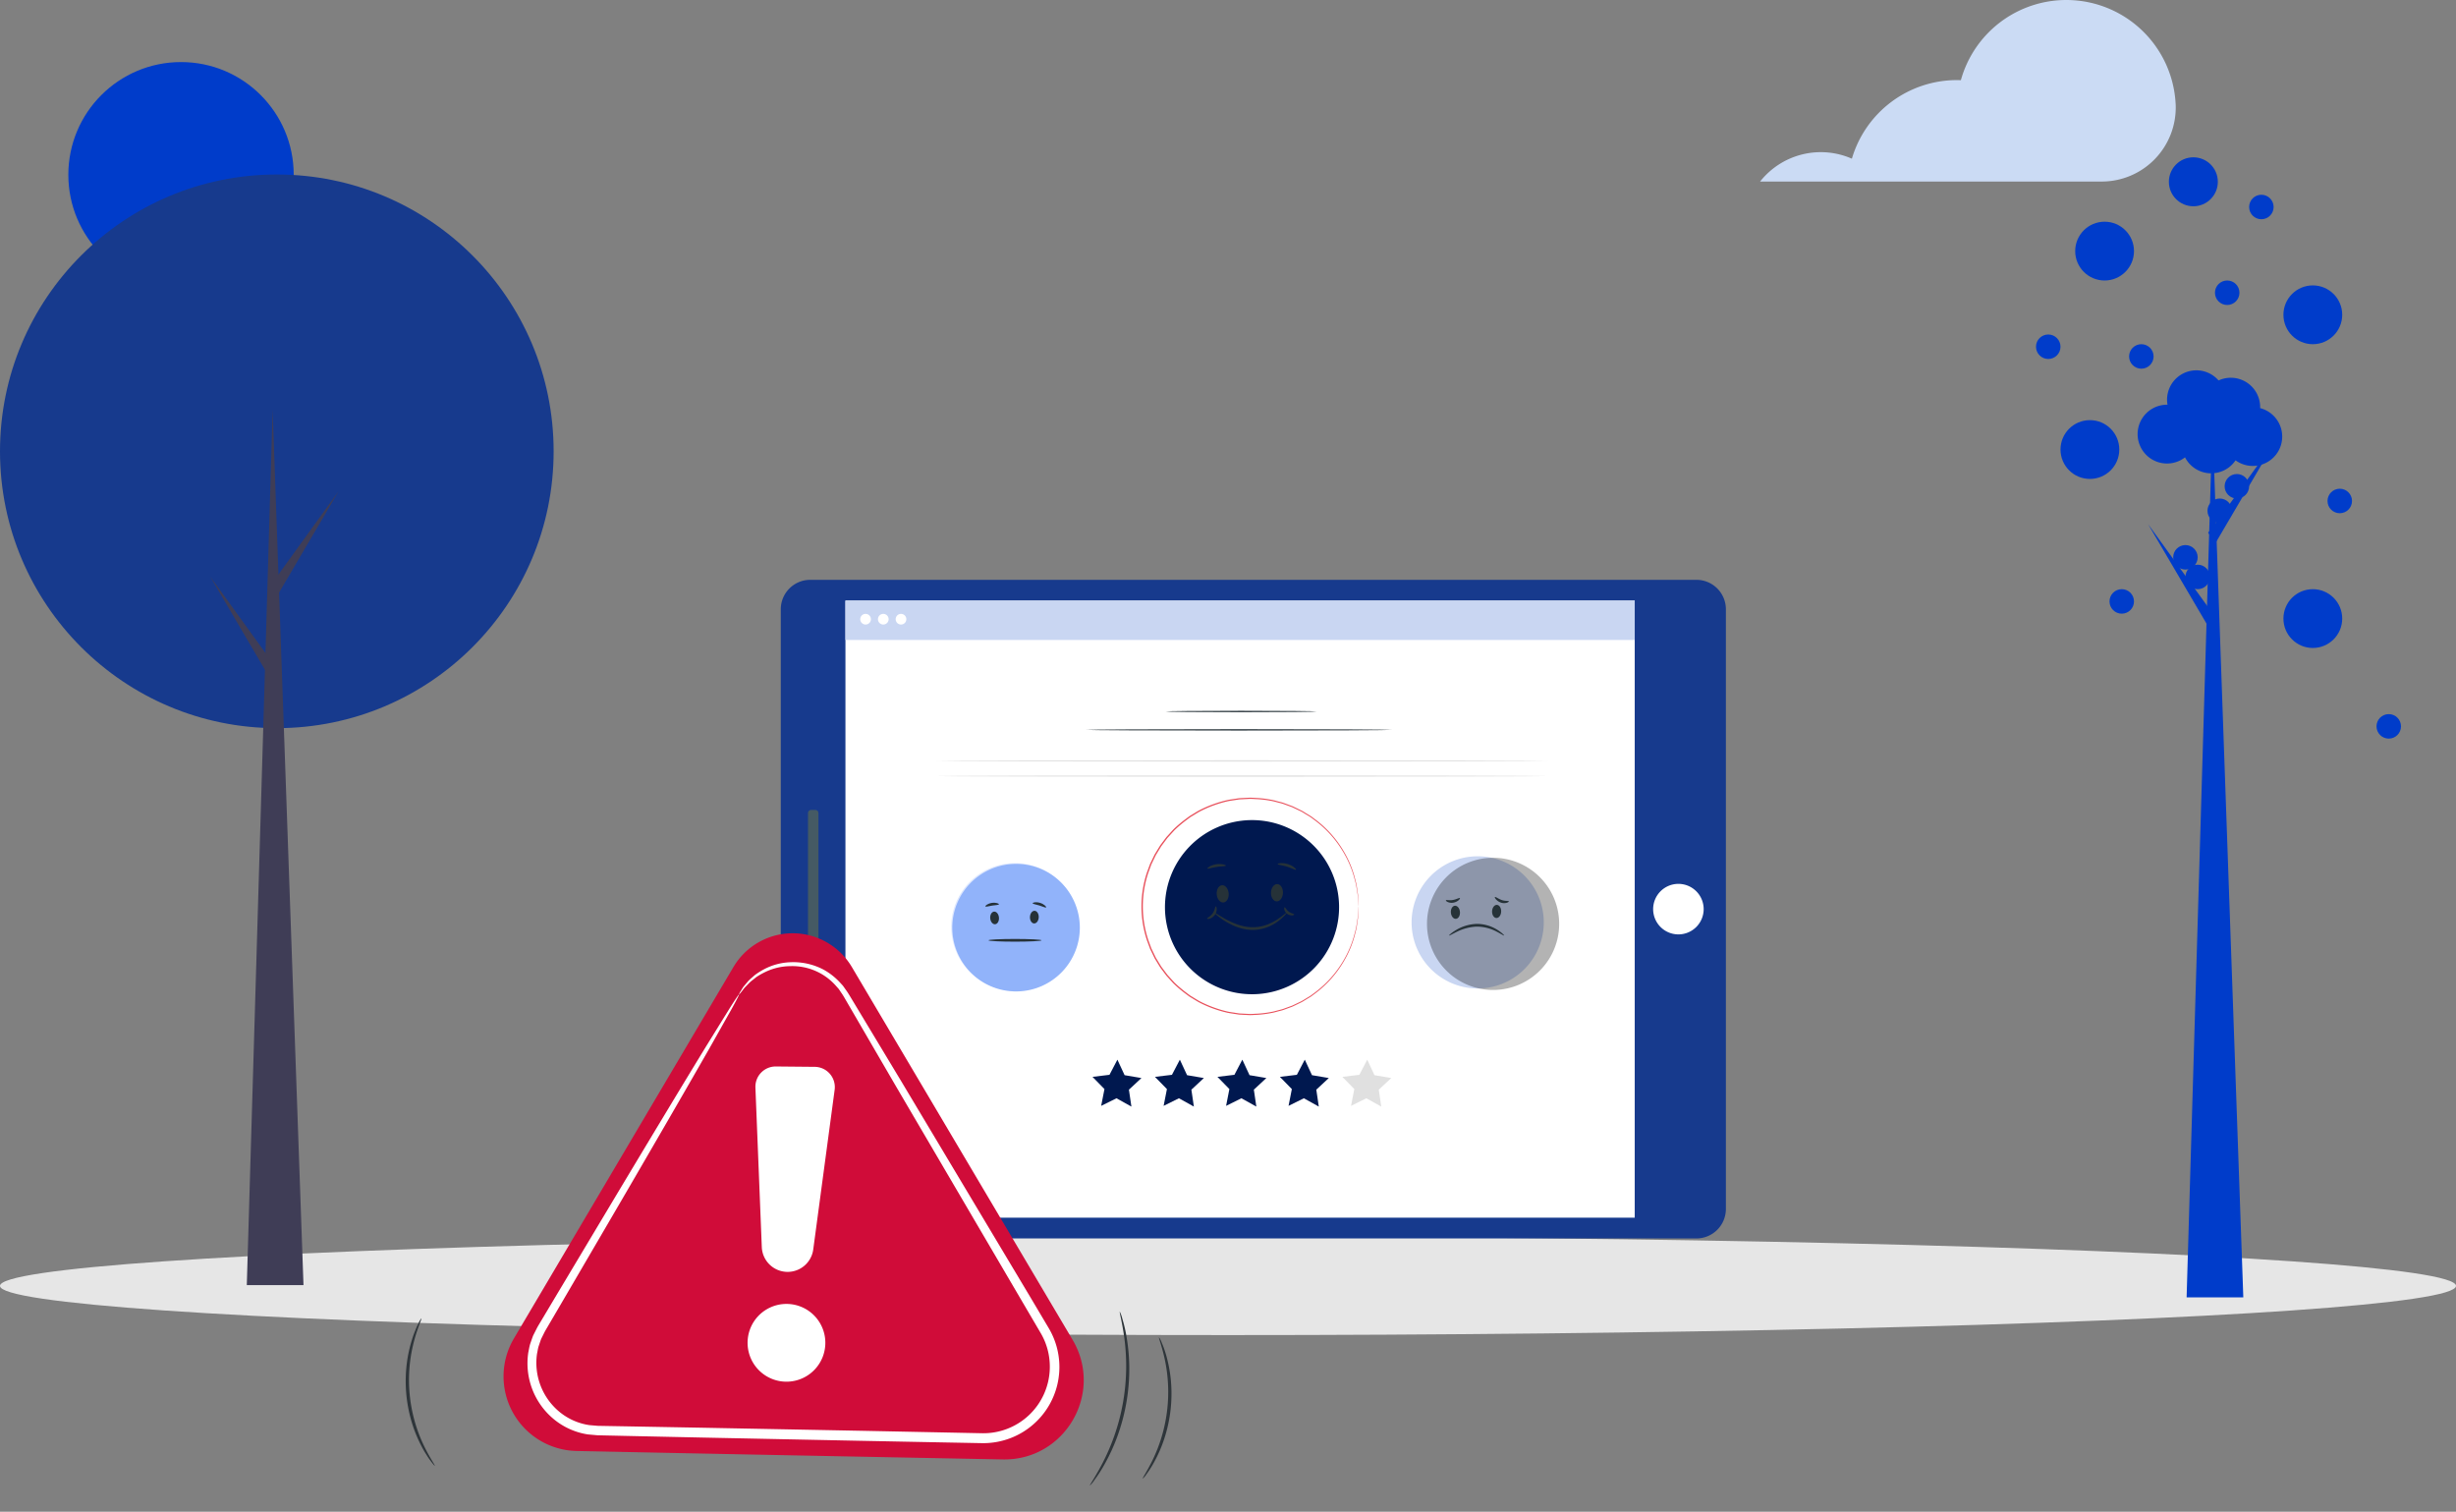 <svg xmlns="http://www.w3.org/2000/svg" xmlns:xlink="http://www.w3.org/1999/xlink" width="962.539" height="592.429" viewBox="0 0 962.539 592.429">
  <rect x="0" y="0" width="962.539" height="592.429" fill="#808080" stroke="none"/>
  <defs>
    <clipPath id="clip-path">
      <rect id="Rectangle_2844" data-name="Rectangle 2844" width="370.402" height="258.104" fill="none"/>
    </clipPath>
    <clipPath id="clip-path-3">
      <rect id="Rectangle_2840" data-name="Rectangle 2840" width="49.982" height="49.981" transform="translate(67.219 111.329)" fill="#91b3fa"/>
    </clipPath>
    <clipPath id="clip-path-4">
      <rect id="Rectangle_2841" data-name="Rectangle 2841" width="51.807" height="51.807" transform="translate(247.218 108.343)" fill="none"/>
    </clipPath>
    <clipPath id="clip-path-5">
      <rect id="Rectangle_2558" data-name="Rectangle 2558" width="207.539" height="193.697" transform="translate(100.363 255.44)" fill="none"/>
    </clipPath>
    <clipPath id="clip-path-6">
      <rect id="Rectangle_2557" data-name="Rectangle 2557" width="207.525" height="193.693" transform="translate(100.363 255.444)" fill="none"/>
    </clipPath>
    <clipPath id="clip-path-7">
      <rect id="Rectangle_2560" data-name="Rectangle 2560" width="31.033" height="81.181" transform="translate(175.979 295.271)" fill="#fff"/>
    </clipPath>
    <clipPath id="clip-path-8">
      <rect id="Rectangle_2559" data-name="Rectangle 2559" width="31.032" height="81.179" transform="translate(175.979 295.271)" fill="#fff"/>
    </clipPath>
    <clipPath id="clip-path-9">
      <rect id="Rectangle_2562" data-name="Rectangle 2562" width="30.484" height="30.484" transform="translate(185.11 388.774)" fill="#fff"/>
    </clipPath>
    <clipPath id="clip-path-10">
      <rect id="Rectangle_2561" data-name="Rectangle 2561" width="30.482" height="30.482" transform="translate(185.112 388.774)" fill="#fff"/>
    </clipPath>
  </defs>
  <g id="Group_5483" data-name="Group 5483" transform="translate(-59 -700.77)">
    <g id="Group_5468" data-name="Group 5468" transform="translate(-185.998 -712.125)">
      <g id="Group_2479" data-name="Group 2479" transform="translate(244.998 1412.895)">
        <g id="Group_906" data-name="Group 906" transform="translate(0 0)">
          <circle id="Ellipse_96" data-name="Ellipse 96" cx="44.163" cy="44.163" r="44.163" transform="translate(26.782 24.323)" fill="#003cca"/>
          <ellipse id="Ellipse_97" data-name="Ellipse 97" cx="481.27" cy="19.281" rx="481.27" ry="19.281" transform="translate(0 484.645)" fill="#e6e6e6"/>
          <circle id="Ellipse_98" data-name="Ellipse 98" cx="108.487" cy="108.487" r="108.487" transform="translate(0 68.38)" fill="#173a8d"/>
          <path id="Path_643" data-name="Path 643" d="M122.968,510.307H100.747L110.877,167.2Z" transform="translate(-4.024 -6.673)" fill="#3f3d56"/>
          <path id="Path_644" data-name="Path 644" d="M113.218,233.56l23.855-33-24.181,41.172-2.614-4.575Z" transform="translate(-4.405 -8.006)" fill="#3f3d56"/>
          <path id="Path_645" data-name="Path 645" d="M109.625,268.277l-23.854-33,24.181,41.172,2.614-4.575Z" transform="translate(-3.426 -9.392)" fill="#3f3d56"/>
          <path id="Path_646" data-name="Path 646" d="M826.581,510.683h-22.22L814.49,167.577Z" transform="translate(52.601 -2.27)" fill="#003cca"/>
          <path id="Path_647" data-name="Path 647" d="M816.831,233.936l23.855-33-24.181,41.172-2.615-4.575Z" transform="translate(51.517 -28.84)" fill="#003cca"/>
          <path id="Path_648" data-name="Path 648" d="M813.238,268.653l-23.854-33,24.181,41.172,2.614-4.575Z" transform="translate(52.496 -30.227)" fill="#003cca"/>
          <path id="Path_662" data-name="Path 662" d="M1035.038,220.066a42.892,42.892,0,0,0-84.155-9.043c-.52-.019-1.039-.04-1.563-.04a42.9,42.9,0,0,0-41.152,30.8,30.314,30.314,0,0,0-35.971,8.955h133.8a29.012,29.012,0,0,0,29.077-30.039Q1035.056,220.383,1035.038,220.066Z" transform="translate(-182.39 -179.594)" fill="#cbdbf4"/>
          <circle id="Ellipse_107" data-name="Ellipse 107" cx="11.521" cy="11.521" r="11.521" transform="translate(813.298 86.883)" fill="#003cca"/>
          <circle id="Ellipse_108" data-name="Ellipse 108" cx="9.593" cy="9.593" r="9.593" transform="translate(850.012 61.648)" fill="#003cca"/>
          <circle id="Ellipse_109" data-name="Ellipse 109" cx="11.521" cy="11.521" r="11.521" transform="translate(894.904 111.844)" fill="#003cca"/>
          <circle id="Ellipse_110" data-name="Ellipse 110" cx="11.521" cy="11.521" r="11.521" transform="translate(807.538 164.647)" fill="#003cca"/>
          <circle id="Ellipse_111" data-name="Ellipse 111" cx="11.521" cy="11.521" r="11.521" transform="translate(894.904 230.892)" fill="#003cca"/>
          <path id="Path_663" data-name="Path 663" d="M989.29,684.549c0-.125.019-.247.019-.373A11.5,11.5,0,0,0,973,673.707a11.49,11.49,0,0,0-20,9.518c-.059,0-.115-.008-.174-.008a11.521,11.521,0,1,0,7.041,20.625,11.515,11.515,0,0,0,19.8,1.168,11.511,11.511,0,1,0,9.624-20.46Z" transform="translate(-103.524 -524.612)" fill="#003cca"/>
          <circle id="Ellipse_112" data-name="Ellipse 112" cx="4.8" cy="4.8" r="4.8" transform="translate(912.185 191.529)" fill="#003cca"/>
          <circle id="Ellipse_113" data-name="Ellipse 113" cx="4.8" cy="4.8" r="4.8" transform="translate(881.463 76.322)" fill="#003cca"/>
          <circle id="Ellipse_114" data-name="Ellipse 114" cx="4.8" cy="4.8" r="4.8" transform="translate(865.142 195.369)" fill="#003cca"/>
          <circle id="Ellipse_115" data-name="Ellipse 115" cx="4.8" cy="4.8" r="4.8" transform="translate(868.07 109.922)" fill="#003cca"/>
          <circle id="Ellipse_116" data-name="Ellipse 116" cx="4.8" cy="4.8" r="4.8" transform="translate(871.862 185.769)" fill="#003cca"/>
          <circle id="Ellipse_117" data-name="Ellipse 117" cx="4.8" cy="4.8" r="4.8" transform="translate(797.936 131.083)" fill="#003cca"/>
          <circle id="Ellipse_118" data-name="Ellipse 118" cx="4.8" cy="4.8" r="4.8" transform="translate(931.386 279.855)" fill="#003cca"/>
          <circle id="Ellipse_119" data-name="Ellipse 119" cx="4.8" cy="4.8" r="4.8" transform="translate(826.741 230.892)" fill="#003cca"/>
          <circle id="Ellipse_120" data-name="Ellipse 120" cx="4.8" cy="4.8" r="4.8" transform="translate(834.42 134.886)" fill="#003cca"/>
          <circle id="Ellipse_121" data-name="Ellipse 121" cx="4.8" cy="4.8" r="4.8" transform="translate(856.501 221.291)" fill="#003cca"/>
          <circle id="Ellipse_122" data-name="Ellipse 122" cx="4.8" cy="4.8" r="4.8" transform="translate(851.701 213.61)" fill="#003cca"/>
        </g>
      </g>
    </g>
    <g id="Group_5478" data-name="Group 5478" transform="translate(365 928)">
      <g id="Group_5477" data-name="Group 5477" clip-path="url(#clip-path)">
        <g id="Group_5476" data-name="Group 5476">
          <g id="Group_5475" data-name="Group 5475" clip-path="url(#clip-path)">
            <path id="Path_8570" data-name="Path 8570" d="M370.4,11.549V246.555A11.549,11.549,0,0,1,358.853,258.1H11.549A11.549,11.549,0,0,1,0,246.555V11.549A11.549,11.549,0,0,1,11.549,0h347.3A11.55,11.55,0,0,1,370.4,11.549" fill="#173a8d"/>
            <rect id="Rectangle_2839" data-name="Rectangle 2839" width="309.33" height="241.826" transform="translate(25.341 8.139)" fill="#fff"/>
            <path id="Path_8571" data-name="Path 8571" d="M351.789,119.148a9.9,9.9,0,1,1-9.9,9.9,9.9,9.9,0,0,1,9.9-9.9" fill="#fff"/>
            <path id="Path_8572" data-name="Path 8572" d="M14.759,91.4v75.307a1.215,1.215,0,0,1-1.215,1.215H11.883a1.216,1.216,0,0,1-1.216-1.215V91.4a1.216,1.216,0,0,1,1.216-1.215h1.661A1.215,1.215,0,0,1,14.759,91.4" fill="#455a64"/>
            <path id="Path_8573" data-name="Path 8573" d="M117.195,135.8a24.99,24.99,0,1,1-25.5-24.47,24.991,24.991,0,0,1,25.5,24.47" fill="#91b3fa"/>
            <g id="Group_5471" data-name="Group 5471" transform="translate(-17.413 -62.311)" opacity="0.3">
              <g id="Group_5470" data-name="Group 5470">
                <g id="Group_5469" data-name="Group 5469" transform="translate(17 62)" clip-path="url(#clip-path-3)">
                  <path id="Path_8574" data-name="Path 8574" d="M117.195,135.8a24.99,24.99,0,1,1-25.5-24.47,24.991,24.991,0,0,1,25.5,24.47" fill="#91b3fa"/>
                </g>
              </g>
            </g>
            <path id="Path_8575" data-name="Path 8575" d="M83.588,130.023c.947-.078,1.806.967,1.919,2.334S84.943,134.9,84,134.974s-1.806-.968-1.919-2.334.564-2.539,1.511-2.617" fill="#263238"/>
            <path id="Path_8576" data-name="Path 8576" d="M99.476,129.7c-.95-.039-1.764,1.04-1.821,2.411s.668,2.513,1.618,2.552,1.765-1.041,1.821-2.412-.668-2.513-1.618-2.551" fill="#263238"/>
            <path id="Path_8577" data-name="Path 8577" d="M102.2,141.269c0,.294-4.658.533-10.4.533s-10.4-.239-10.4-.533,4.658-.533,10.4-.533,10.4.239,10.4.533" fill="#263238"/>
            <path id="Path_8578" data-name="Path 8578" d="M85.5,127.152c-.061.3-1.246.286-2.636.514-1.394.207-2.519.579-2.668.315-.153-.241.892-1.122,2.5-1.369s2.873.264,2.8.54" fill="#263238"/>
            <path id="Path_8579" data-name="Path 8579" d="M103.986,128.364c-.189.238-1.268-.327-2.656-.742-1.381-.435-2.592-.572-2.614-.876-.038-.282,1.324-.64,2.927-.143s2.533,1.549,2.343,1.761" fill="#263238"/>
            <path id="Path_8580" data-name="Path 8580" d="M299.019,133.713a25.9,25.9,0,1,1-26.432-25.364,25.9,25.9,0,0,1,26.432,25.364" fill="#c9d6f2"/>
            <g id="Group_5474" data-name="Group 5474" transform="translate(6.036 0.584)" opacity="0.3">
              <g id="Group_5473" data-name="Group 5473">
                <g id="Group_5472" data-name="Group 5472" clip-path="url(#clip-path-4)">
                  <path id="Path_8581" data-name="Path 8581" d="M299.019,133.713a25.9,25.9,0,1,1-26.432-25.364,25.9,25.9,0,0,1,26.432,25.364"/>
                </g>
              </g>
            </g>
            <path id="Path_8582" data-name="Path 8582" d="M264.185,127.72c.982-.081,1.872,1,1.989,2.419s-.584,2.631-1.566,2.713-1.872-1-1.989-2.42.584-2.631,1.566-2.712" fill="#263238"/>
            <path id="Path_8583" data-name="Path 8583" d="M280.654,127.381c-.985-.04-1.83,1.078-1.888,2.5s.692,2.6,1.676,2.645,1.83-1.079,1.888-2.5-.693-2.605-1.676-2.645" fill="#263238"/>
            <path id="Path_8584" data-name="Path 8584" d="M283.478,139.377c-.107.14-1.182-.623-3.034-1.573a16.793,16.793,0,0,0-7.711-1.9A19.2,19.2,0,0,0,265,137.906c-1.877.913-2.993,1.612-3.091,1.471-.072-.1.891-1.02,2.737-2.136a16.815,16.815,0,0,1,8.068-2.408,15.136,15.136,0,0,1,8.1,2.313c1.828,1.161,2.74,2.141,2.666,2.231" fill="#263238"/>
            <path id="Path_8585" data-name="Path 8585" d="M266.165,124.745c.088.11-.082.434-.511.812a4.317,4.317,0,0,1-2.027.948,3.894,3.894,0,0,1-2.247-.249c-.528-.246-.772-.526-.712-.652.136-.282,1.353.124,2.773-.149,1.424-.253,2.527-.958,2.724-.71" fill="#263238"/>
            <path id="Path_8586" data-name="Path 8586" d="M285.328,126c.043.131-.241.384-.813.565a3.838,3.838,0,0,1-2.328-.084,4.528,4.528,0,0,1-1.9-1.273c-.381-.44-.519-.785-.417-.885.225-.233,1.266.659,2.669,1.15,1.394.51,2.692.228,2.793.527" fill="#263238"/>
            <path id="Path_8587" data-name="Path 8587" d="M223.483,206.146l6-2.975,5.852,3.257-.974-6.626,4.906-4.56-6.6-1.12-2.821-6.075-3.106,5.933-6.649.8,4.683,4.788Z" fill="#e0e0e0"/>
            <path id="Path_8588" data-name="Path 8588" d="M199,206.146l6-2.975,5.852,3.257-.974-6.626,4.906-4.56-6.6-1.12-2.821-6.075-3.106,5.933-6.649.8,4.683,4.788Z" fill="#00184f"/>
            <path id="Path_8589" data-name="Path 8589" d="M174.523,206.146l6-2.975,5.852,3.257L185.4,199.8l4.906-4.56-6.6-1.12-2.821-6.075-3.106,5.933-6.649.8,4.683,4.788Z" fill="#00184f"/>
            <path id="Path_8590" data-name="Path 8590" d="M150.042,206.146l6-2.975,5.852,3.257-.974-6.626,4.906-4.56-6.6-1.12-2.821-6.075L153.3,193.98l-6.649.8,4.683,4.788Z" fill="#00184f"/>
            <path id="Path_8591" data-name="Path 8591" d="M125.562,206.146l6-2.975,5.852,3.257-.974-6.626,4.906-4.56-6.6-1.12-2.821-6.075-3.106,5.933-6.649.8,4.683,4.788Z" fill="#00184f"/>
            <path id="Path_8592" data-name="Path 8592" d="M239.543,58.795c0,.147-26.857.266-59.978.266s-59.984-.119-59.984-.266,26.851-.266,59.984-.266,59.978.119,59.978.266" fill="#263238"/>
            <path id="Path_8593" data-name="Path 8593" d="M210.055,51.59c0,.147-13.265.267-29.625.267s-29.628-.12-29.628-.267,13.263-.266,29.628-.266,29.625.119,29.625.266" fill="#263238"/>
            <path id="Path_8594" data-name="Path 8594" d="M218.8,127.578a34.122,34.122,0,1,1-34.819-33.412A34.123,34.123,0,0,1,218.8,127.578" fill="#00184f"/>
            <path id="Path_8595" data-name="Path 8595" d="M172.91,119.684c1.293-.107,2.466,1.32,2.62,3.187s-.769,3.465-2.062,3.573-2.467-1.321-2.621-3.187.77-3.467,2.063-3.573" fill="#263238"/>
            <path id="Path_8596" data-name="Path 8596" d="M194.6,119.237c-1.3-.053-2.409,1.42-2.487,3.291s.913,3.432,2.209,3.485,2.41-1.421,2.487-3.292-.912-3.432-2.209-3.484" fill="#263238"/>
            <path id="Path_8597" data-name="Path 8597" d="M198.325,130.435c.052.052-.224.4-.774,1a19.493,19.493,0,0,1-2.558,2.3,18.26,18.26,0,0,1-4.513,2.472,15.974,15.974,0,0,1-6.256.98,18.449,18.449,0,0,1-6.152-1.417,26.592,26.592,0,0,1-4.532-2.375c-2.416-1.618-3.7-2.875-3.626-2.965.107-.142,1.553.9,4.017,2.321a32.111,32.111,0,0,0,4.494,2.1,19.026,19.026,0,0,0,5.85,1.269,16.082,16.082,0,0,0,5.876-.841,20.1,20.1,0,0,0,4.411-2.165c1.163-.8,2.1-1.473,2.708-1.991.628-.5,1-.747,1.055-.7" fill="#263238"/>
            <path id="Path_8598" data-name="Path 8598" d="M174.452,112.007c-.059.3-1.692.193-3.63.509-1.944.29-3.465.892-3.612.623-.155-.236,1.287-1.346,3.448-1.677s3.869.273,3.794.545" fill="#263238"/>
            <path id="Path_8599" data-name="Path 8599" d="M201.923,113.6c-.188.243-1.634-.619-3.569-1.2-1.927-.606-3.607-.7-3.627-1.01-.041-.278,1.792-.677,3.94-.009,2.152.652,3.446,2.01,3.256,2.218" fill="#263238"/>
            <path id="Path_8600" data-name="Path 8600" d="M170.47,127.981c.133-.024.35.329.385.974a4.019,4.019,0,0,1-2.724,3.836c-.62.18-1.024.092-1.046-.042-.05-.3,1.26-.734,2.159-2.053.948-1.283.93-2.664,1.226-2.715" fill="#263238"/>
            <path id="Path_8601" data-name="Path 8601" d="M201.209,131.118c.026.135-.254.341-.788.387a3.09,3.09,0,0,1-3.087-2.291c-.111-.524.005-.852.142-.867.3-.024.636.985,1.637,1.7.969.752,2.033.784,2.1,1.076" fill="#263238"/>
            <path id="Path_8602" data-name="Path 8602" d="M226.406,127.981s-.03-.232-.062-.686q-.045-.707-.128-2.012-.039-.666-.088-1.482c-.057-.543-.173-1.131-.268-1.771s-.21-1.327-.327-2.063a23.148,23.148,0,0,0-.553-2.311,40.431,40.431,0,0,0-4.694-11.246,42.144,42.144,0,0,0-10.737-11.974l-1.824-1.359c-.641-.42-1.316-.805-1.984-1.216-.681-.387-1.327-.859-2.058-1.19l-2.19-1.05-1.114-.528-1.17-.426-2.373-.865c-.807-.266-1.651-.438-2.485-.665a21.456,21.456,0,0,0-2.552-.577,39.107,39.107,0,0,0-5.332-.617c-.909-.031-1.825-.12-2.748-.106l-2.79.145c-.467.032-.94.029-1.408.091l-1.4.216c-.939.156-1.893.266-2.836.461a46.142,46.142,0,0,0-11.116,4.064c-.889.483-1.743,1.045-2.624,1.568-.431.276-.891.511-1.3.823l-1.24.929a47.419,47.419,0,0,0-4.78,4.062l-2.141,2.359-.539.593-.484.64-.964,1.291-.969,1.3-.848,1.386-.847,1.395-.425.7-.36.736-1.431,2.971q-.569,1.555-1.143,3.12a41.755,41.755,0,0,0,0,26.586l1.143,3.121,1.431,2.972.359.737.425.7.848,1.4.848,1.387.969,1.3.965,1.291.483.641.539.593,2.142,2.36a47.562,47.562,0,0,0,4.78,4.063l1.241.929c.41.312.871.547,1.3.823.881.523,1.735,1.085,2.625,1.568a43.778,43.778,0,0,0,5.5,2.416,44.663,44.663,0,0,0,5.621,1.65c.943.2,1.9.305,2.836.46l1.406.216c.468.062.94.059,1.408.092l2.79.144c.923.014,1.839-.075,2.748-.106a39.226,39.226,0,0,0,5.332-.617,21.414,21.414,0,0,0,2.552-.578c.835-.227,1.679-.4,2.485-.665l2.374-.865,1.17-.426,1.114-.528,2.19-1.051c.731-.331,1.376-.8,2.057-1.19.668-.411,1.344-.8,1.984-1.216l1.825-1.359a42.144,42.144,0,0,0,10.736-11.975A40.4,40.4,0,0,0,224.98,138.3a23.017,23.017,0,0,0,.553-2.311q.175-1.1.327-2.062c.1-.64.211-1.228.268-1.771q.049-.816.088-1.481c.055-.872.1-1.541.128-2.012.032-.454.062-.686.062-.686s.007.232-.007.687c-.018.473-.043,1.143-.076,2.017q-.027.669-.062,1.488c-.049.546-.156,1.136-.244,1.78s-.2,1.335-.3,2.075a22.544,22.544,0,0,1-.532,2.327,40.169,40.169,0,0,1-4.638,11.347,42.249,42.249,0,0,1-10.763,12.121l-1.836,1.379c-.644.427-1.324.818-2,1.235-.686.394-1.337.871-2.073,1.209l-2.208,1.068-1.123.537-1.18.434-2.4.881c-.814.272-1.666.448-2.508.679a21.524,21.524,0,0,1-2.578.591,39.549,39.549,0,0,1-5.386.638c-.919.034-1.845.125-2.778.113l-2.821-.139c-.473-.032-.951-.028-1.424-.089l-1.422-.216c-.949-.155-1.915-.265-2.869-.46a45.173,45.173,0,0,1-5.689-1.658,44.442,44.442,0,0,1-5.566-2.436c-.9-.488-1.766-1.055-2.658-1.583-.437-.279-.9-.517-1.319-.831l-1.257-.939a47.725,47.725,0,0,1-4.842-4.108l-2.171-2.385-.545-.6-.491-.648-.978-1.306-.981-1.312-.861-1.4-.858-1.413-.431-.708-.365-.746-1.45-3.009-1.159-3.16a42.23,42.23,0,0,1,0-26.92l1.159-3.159q.729-1.509,1.45-3.008l.365-.745.431-.709.858-1.412.861-1.4.981-1.312.978-1.306.49-.648.546-.6q1.091-1.2,2.17-2.385a47.814,47.814,0,0,1,4.842-4.106l1.257-.939c.416-.314.882-.552,1.319-.831.892-.528,1.756-1.1,2.657-1.582a44.365,44.365,0,0,1,5.565-2.436,44.99,44.99,0,0,1,5.688-1.657c.954-.2,1.92-.306,2.868-.461l1.422-.215c.474-.062.952-.058,1.425-.09l2.82-.139c.933-.012,1.859.079,2.778.113a39.706,39.706,0,0,1,5.386.637,21.656,21.656,0,0,1,2.577.591c.843.231,1.694.408,2.508.679l2.4.881,1.18.434,1.124.537,2.207,1.068c.737.337,1.387.815,2.073,1.208.673.418,1.353.809,2,1.235l1.836,1.379a42.242,42.242,0,0,1,10.764,12.121,40.209,40.209,0,0,1,4.639,11.348,23.077,23.077,0,0,1,.532,2.327c.108.739.21,1.432.3,2.075s.2,1.235.244,1.78c.023.546.043,1.043.062,1.488.033.874.058,1.545.076,2.018.014.455.007.687.007.687" fill="#e8505b"/>
            <path id="Path_8608" data-name="Path 8608" d="M0,0H309.33V15.433H0Z" transform="translate(25.341 8.139)" fill="#c9d6f2"/>
            <path id="Path_8603" data-name="Path 8603" d="M35.322,15.429a2.089,2.089,0,1,1-2.09-2.09,2.09,2.09,0,0,1,2.09,2.09" fill="#fff"/>
            <path id="Path_8604" data-name="Path 8604" d="M42.265,15.429a2.09,2.09,0,1,1-2.09-2.09,2.09,2.09,0,0,1,2.09,2.09" fill="#fff"/>
            <path id="Path_8605" data-name="Path 8605" d="M49.209,15.429a2.09,2.09,0,1,1-2.09-2.09,2.09,2.09,0,0,1,2.09,2.09" fill="#fff"/>
            <path id="Path_8606" data-name="Path 8606" d="M300.59,70.965c0,.147-53.673.267-119.866.267-66.217,0-119.878-.12-119.878-.267s53.661-.266,119.878-.266c66.193,0,119.866.119,119.866.266" fill="#e0e0e0"/>
            <path id="Path_8607" data-name="Path 8607" d="M300.59,76.907c0,.147-53.673.266-119.866.266-66.217,0-119.878-.119-119.878-.266s53.661-.266,119.878-.266c66.193,0,119.866.119,119.866.266" fill="#e0e0e0"/>
          </g>
        </g>
      </g>
    </g>
    <path id="Path_8609" data-name="Path 8609" d="M161.769,260.4,94.135,415.315a29.237,29.237,0,0,0,29.74,40.8c46.99-4.766,117.4-12.024,166.2-17.067,24.214-2.5,36.276-30.61,21.413-49.888L207.841,254.727a26.967,26.967,0,0,0-46.072,5.676" transform="translate(217.604 801.582) rotate(7)" fill="#d00c39"/>
    <g id="Group_5479" data-name="Group 5479" transform="translate(217.604 801.582) rotate(7)">
      <g id="Group_4742" data-name="Group 4742">
        <g id="Group_4741" data-name="Group 4741" clip-path="url(#clip-path-5)">
          <g id="Group_4740" data-name="Group 4740">
            <g id="Group_4739" data-name="Group 4739" clip-path="url(#clip-path-6)">
              <path id="Path_7618" data-name="Path 7618" d="M165.25,270.813a4.855,4.855,0,0,1,.558-1.514c.226-.483.473-1.109.855-1.806q.66-1.007,1.514-2.319c.616-.85,1.446-1.69,2.3-2.678a27.736,27.736,0,0,1,3.31-2.7,23.807,23.807,0,0,1,9.859-3.991,25.461,25.461,0,0,1,13.3,1.28,25.791,25.791,0,0,1,6.667,3.936c.516.435,1.036.878,1.562,1.323.48.488.933,1.019,1.406,1.534.983,1.039,1.793,2.12,2.658,3.217l23.367,29.83c17.248,22.175,37.77,48.56,60.559,77.854l8.626,11.162A29.843,29.843,0,0,1,282.105,433.6q-.611.084-1.224.142-7.667.792-15.447,1.6l-31.556,3.249c-21.317,2.176-42.129,4.3-62.229,6.35l-29.594,2.99q-3.625.361-7.213.724l-3.579.357-3.815.123a27.543,27.543,0,0,1-14.217-4.472,28.4,28.4,0,0,1-12.842-24.534c.113-1.167.113-2.346.334-3.486.251-1.134.463-2.276.757-3.388l1.169-3.234c.412-1.029.86-1.974,1.285-2.963q2.584-5.852,5.085-11.519c6.685-15.093,12.91-29.151,18.6-41.993,11.4-25.661,20.681-46.4,27.18-60.7,3.272-7.1,5.822-12.625,7.573-16.423,1.771-3.737,2.761-5.674,2.885-5.618s-.624,2.1-2.16,5.935c-1.6,3.866-3.913,9.492-6.9,16.717-6.066,14.484-14.962,35.391-26.035,61.2-5.551,12.9-11.629,27.024-18.156,42.187q-2.452,5.685-4.99,11.559c-.412.976-.873,1.972-1.25,2.94l-1.014,2.86c-.246.981-.417,1.984-.639,2.98-.191,1-.169,2.032-.272,3.051A24.9,24.9,0,0,0,115.2,441.624a23.894,23.894,0,0,0,12.362,3.823l3.33-.121,3.574-.372,7.21-.757,29.581-3.086c20.1-2.075,40.9-4.225,62.216-6.428q15.979-1.634,31.558-3.229l15.45-1.578a26.039,26.039,0,0,0,23.543-28.314q-.049-.545-.123-1.086a25.874,25.874,0,0,0-5.053-12.306q-4.327-5.655-8.551-11.179c-22.535-29.486-42.835-56.044-59.892-78.365-8.483-11.179-16.159-21.3-22.907-30.188-.843-1.109-1.657-2.236-2.515-3.166-.428-.483-.83-.981-1.263-1.441-.475-.418-.943-.83-1.411-1.24a22.761,22.761,0,0,0-18.43-5.271,23.01,23.01,0,0,0-9.449,3.456,28.107,28.107,0,0,0-3.28,2.432c-.853.908-1.7,1.672-2.347,2.457l-1.63,2.145c-.428.644-.724,1.227-1.006,1.672-.541.9-.853,1.358-.915,1.33" fill="#fff"/>
            </g>
          </g>
        </g>
      </g>
    </g>
    <path id="Path_8610" data-name="Path 8610" d="M69.4,468.623c-.065.063-.692-.518-1.773-1.63a21.2,21.2,0,0,1-1.871-2.113,35.388,35.388,0,0,1-2.266-2.978,52.873,52.873,0,0,1-4.829-8.47,56.074,56.074,0,0,1-5.01-23.236,53.14,53.14,0,0,1,.91-9.708,35.9,35.9,0,0,1,.84-3.649,21.275,21.275,0,0,1,.835-2.7,8.485,8.485,0,0,1,.943-2.213c.239.078-.9,3.307-1.7,8.709a59.6,59.6,0,0,0,8.78,40.748c2.96,4.592,5.327,7.067,5.141,7.236" transform="translate(217.604 801.582) rotate(7)" fill="#2e353a"/>
    <path id="Path_8611" data-name="Path 8611" d="M325.221,445.014c-.219-.118,1.738-3.624,3.959-9.663a84.392,84.392,0,0,0,3.144-10.83,82.72,82.72,0,0,0,1.315-27.454,83.7,83.7,0,0,0-2.092-11.079c-1.632-6.225-3.244-9.9-3.015-10a11.728,11.728,0,0,1,1.28,2.518,55.909,55.909,0,0,1,2.628,7.231,74.042,74.042,0,0,1,2.4,11.177,77.256,77.256,0,0,1-1.341,27.878,73.862,73.862,0,0,1-3.456,10.9,55.743,55.743,0,0,1-3.31,6.949,11.716,11.716,0,0,1-1.514,2.382" transform="translate(217.604 801.582) rotate(7)" fill="#2e353a"/>
    <path id="Path_8612" data-name="Path 8612" d="M345.411,439.834c-.214-.113,1.356-2.98,3.036-7.92a61.854,61.854,0,0,0,2.266-8.858,61.181,61.181,0,0,0-2.555-31.083c-1.75-4.917-3.36-7.759-3.146-7.877A7.824,7.824,0,0,1,346.3,386a40.021,40.021,0,0,1,2.729,5.644,53.741,53.741,0,0,1,2.711,8.913,56.76,56.76,0,0,1,.163,22.718,53.619,53.619,0,0,1-2.583,8.948,40.068,40.068,0,0,1-2.646,5.684,7.721,7.721,0,0,1-1.26,1.924" transform="translate(217.604 801.582) rotate(7)" fill="#2e353a"/>
    <g id="Group_5480" data-name="Group 5480" transform="translate(217.604 801.582) rotate(7)">
      <g id="Group_4747" data-name="Group 4747">
        <g id="Group_4746" data-name="Group 4746" clip-path="url(#clip-path-7)">
          <g id="Group_4745" data-name="Group 4745">
            <g id="Group_4744" data-name="Group 4744" clip-path="url(#clip-path-8)">
              <path id="Path_7619" data-name="Path 7619" d="M176.084,306.219l10.1,61.738a10.131,10.131,0,0,0,20.128-1.522l.7-63.127a7.951,7.951,0,0,0-8.845-7.985l-15.133,1.713a7.948,7.948,0,0,0-7,8.8c.014.129.032.258.053.386" fill="#fff"/>
            </g>
          </g>
        </g>
      </g>
    </g>
    <g id="Group_5481" data-name="Group 5481" transform="translate(217.604 801.582) rotate(7)">
      <g id="Group_4752" data-name="Group 4752">
        <g id="Group_4751" data-name="Group 4751" clip-path="url(#clip-path-9)">
          <g id="Group_4750" data-name="Group 4750">
            <g id="Group_4749" data-name="Group 4749" clip-path="url(#clip-path-10)">
              <path id="Path_7620" data-name="Path 7620" d="M215.217,407.365A15.238,15.238,0,1,1,203.7,389.15h0a15.236,15.236,0,0,1,11.514,18.212Z" fill="#fff"/>
            </g>
          </g>
        </g>
      </g>
    </g>
  </g>
</svg>
